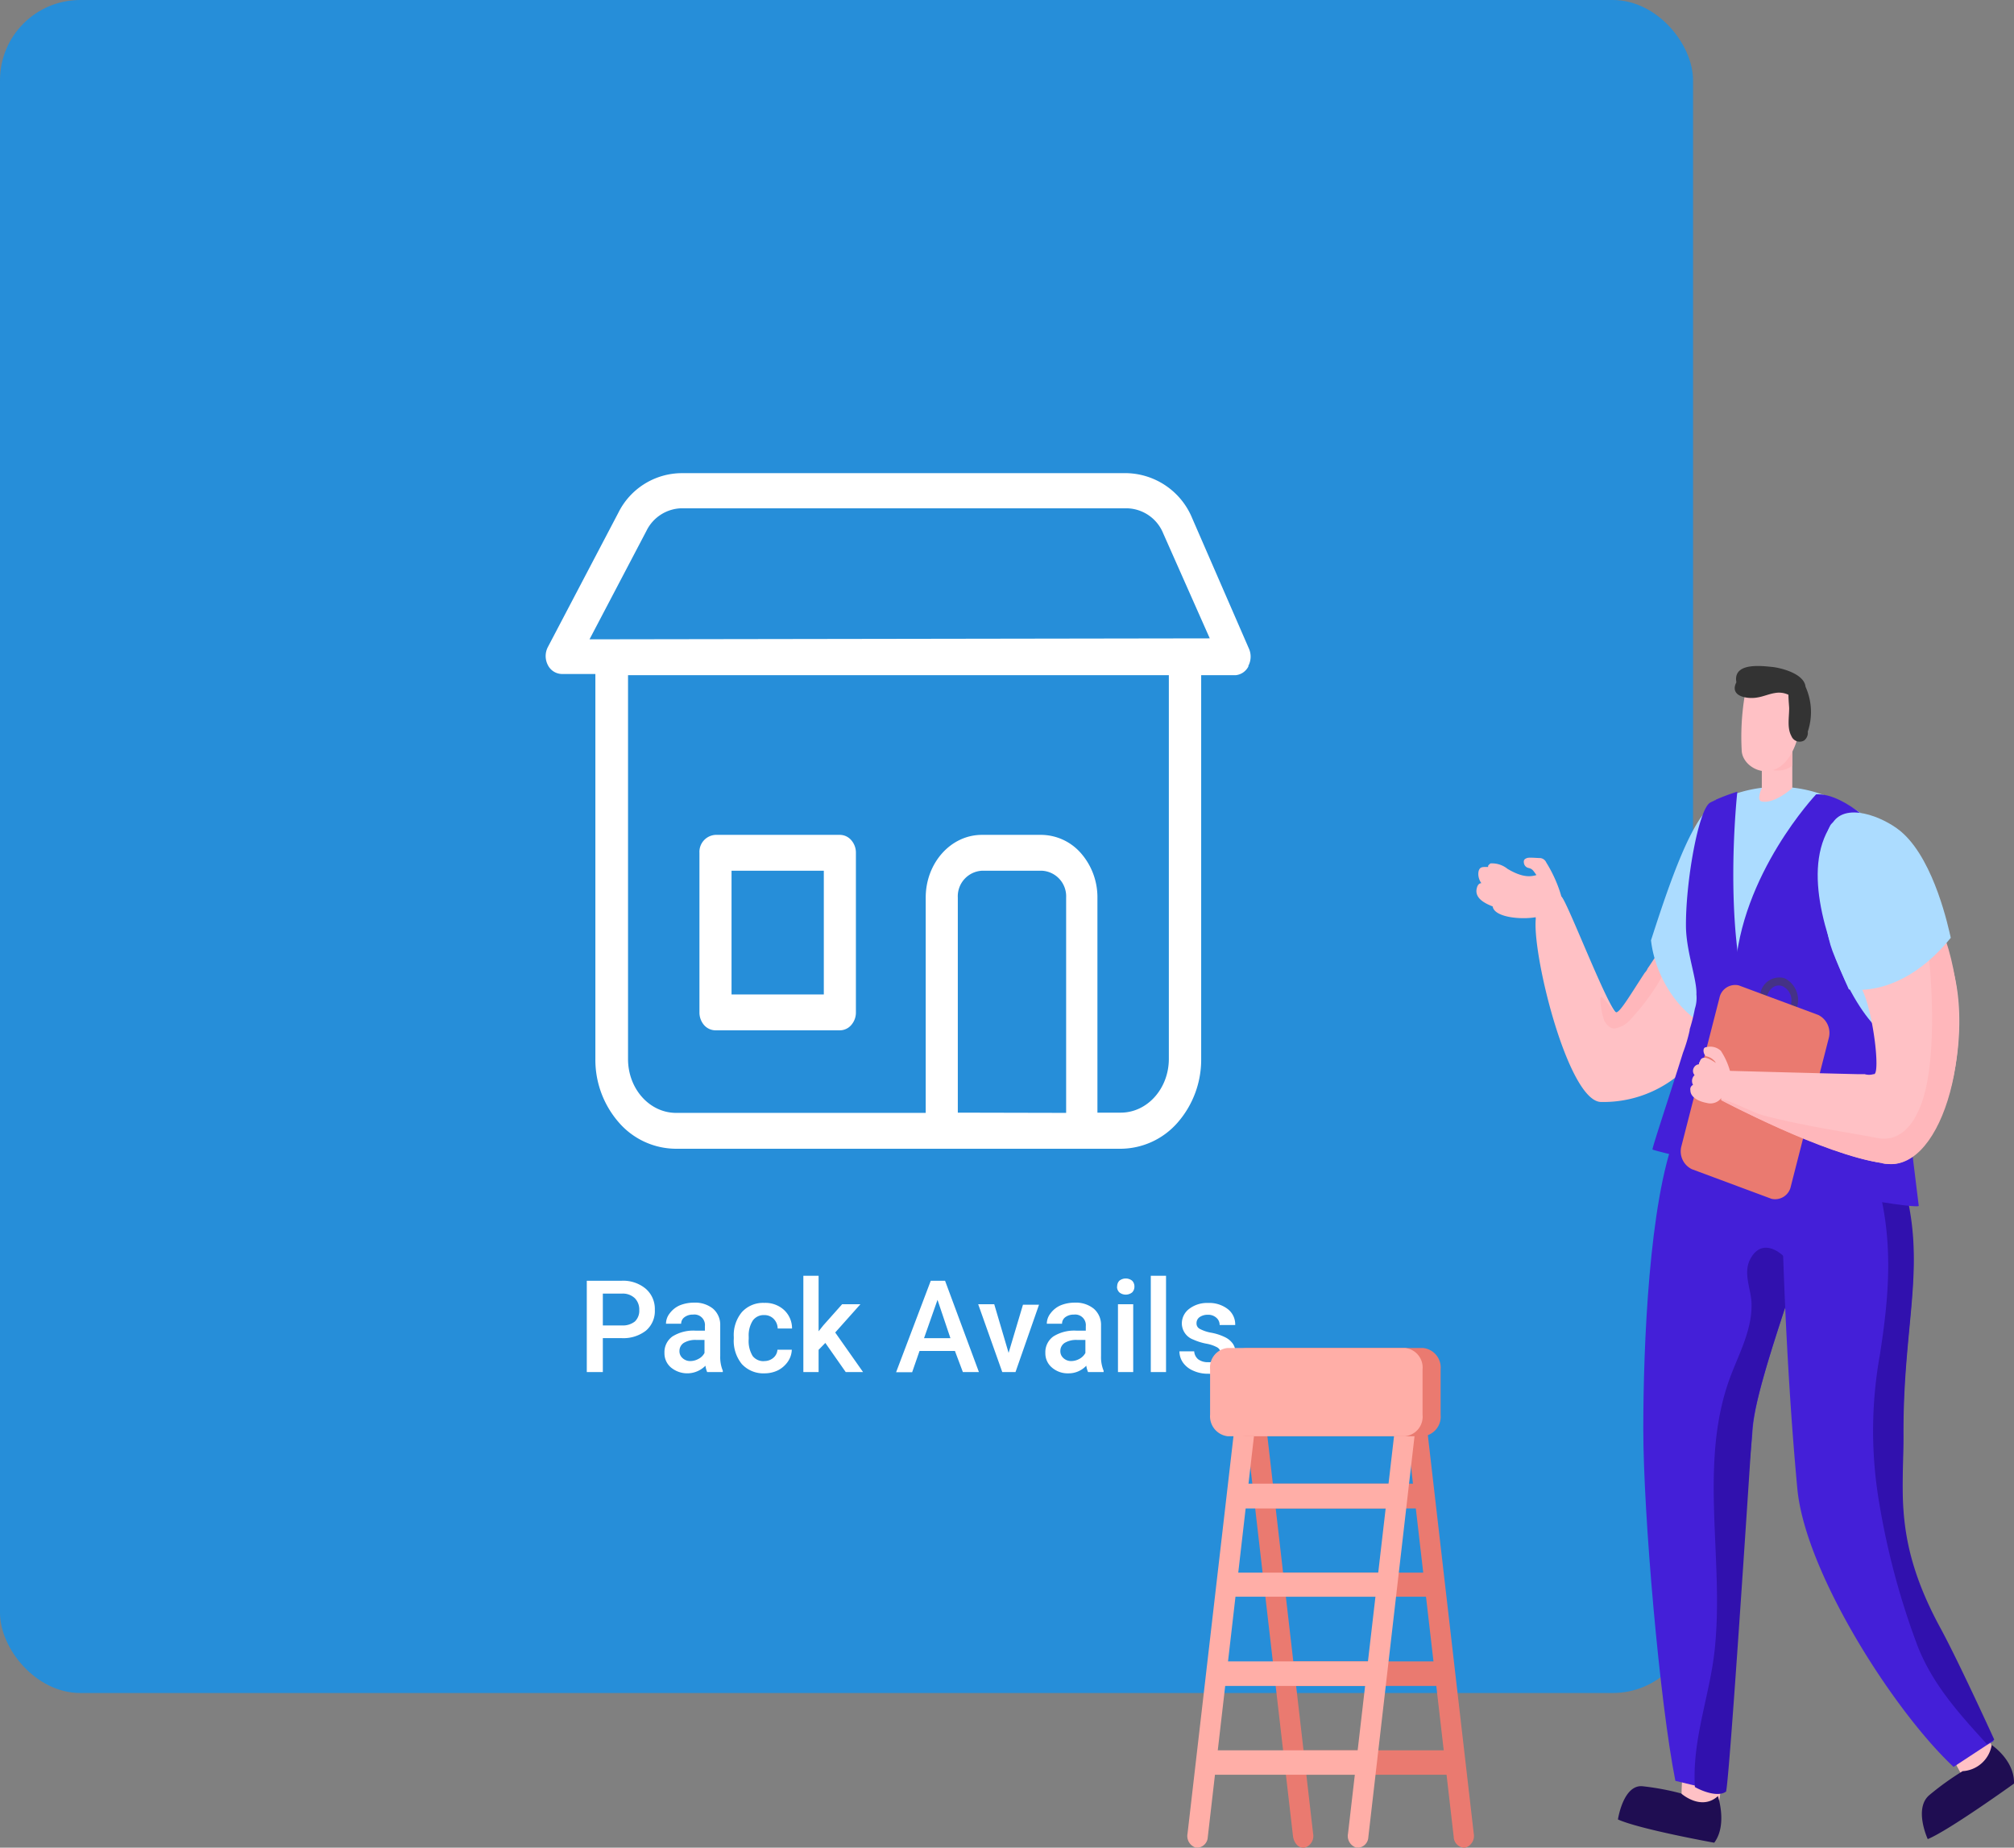<svg xmlns="http://www.w3.org/2000/svg" viewBox="0 0 251 230.28"><rect x="0" y="0" width="251" height="230.28" fill="#808080" stroke="none"/><defs><style>.cls-1{fill:#268ed9;}.cls-2{fill:#fff;}.cls-15,.cls-3{fill:#ea7a70;}.cls-4{fill:#bdb8ec;}.cls-5{fill:#ffaea7;}.cls-6{fill:#dadaff;}.cls-7{fill:#ffc1c5;}.cls-8{fill:#ffb7bb;}.cls-9{fill:#441fd8;}.cls-10{fill:#3111ae;}.cls-11{fill:#1f0d52;}.cls-12{fill:#acdcff;}.cls-13{fill:#333;}.cls-14{fill:#453286;}.cls-14,.cls-15{fill-rule:evenodd;}</style></defs><g id="Layer_2" data-name="Layer 2"><g id="Layer_1-2" data-name="Layer 1"><rect class="cls-1" width="211" height="211" rx="10"/><path class="cls-2" d="M89.17,128.41h15.5a1.88,1.88,0,0,0,1.41-.65,2.36,2.36,0,0,0,.59-1.58v-19.9a2.36,2.36,0,0,0-.59-1.58,1.88,1.88,0,0,0-1.41-.65H89.17a2.12,2.12,0,0,0-2,2.23v19.9a2.4,2.4,0,0,0,.58,1.58,1.91,1.91,0,0,0,1.42.65Zm2-19.89h11.5v15.42H91.17Z"/><path class="cls-2" d="M155.57,83a2.46,2.46,0,0,0,.1-2.12l-7.1-16.32a9.05,9.05,0,0,0-8.1-5.59H84.87a8.86,8.86,0,0,0-7.8,4.92l-8.8,16.77a2.43,2.43,0,0,0,0,2.21A2,2,0,0,0,70,84h4.2v48a11.86,11.86,0,0,0,2.93,7.9,9.47,9.47,0,0,0,7.07,3.27h55.5a9.49,9.49,0,0,0,7.07-3.27,11.91,11.91,0,0,0,2.93-7.9V84.15H154a2,2,0,0,0,1.6-1.12Zm-36.2,55.67V111.87a3.19,3.19,0,0,1,3-3.35h7.5a3.19,3.19,0,0,1,3,3.35V138.7Zm26.3-6.71c0,3.71-2.68,6.71-6,6.71h-2.9V111.87a8.34,8.34,0,0,0-2.05-5.53,6.64,6.64,0,0,0-4.95-2.29h-7.4c-3.87,0-7,3.5-7,7.82V138.7H84.27c-3.32,0-6-3-6-6.71V84.15h67.4ZM73.47,79.68l7.1-13.53h0a5,5,0,0,1,4.3-2.8h55.6a5,5,0,0,1,4.5,3.13l5.8,13.08Z"/><path class="cls-2" d="M75.13,166.77V171h-2V159.62h4.35a4.38,4.38,0,0,1,3,1,3.32,3.32,0,0,1,1.13,2.62,3.2,3.2,0,0,1-1.11,2.6,4.58,4.58,0,0,1-3.07.93Zm0-1.58h2.38a2.4,2.4,0,0,0,1.61-.49,1.85,1.85,0,0,0,.55-1.44,2,2,0,0,0-.56-1.47,2.17,2.17,0,0,0-1.55-.57H75.13Zm13,5.81a3,3,0,0,1-.21-.79,3.19,3.19,0,0,1-4.3.22,2.31,2.31,0,0,1-.81-1.8,2.41,2.41,0,0,1,1-2.07,4.92,4.92,0,0,1,2.88-.72h1.16v-.56a1.31,1.31,0,0,0-1.48-1.44,1.69,1.69,0,0,0-1.06.32,1,1,0,0,0-.42.82H83a2.12,2.12,0,0,1,.46-1.29,3.11,3.11,0,0,1,1.25-1,4.67,4.67,0,0,1,1.78-.34,3.54,3.54,0,0,1,2.37.75,2.64,2.64,0,0,1,.9,2.09v3.82a4.4,4.4,0,0,0,.32,1.82V171Zm-2.08-1.37a2.16,2.16,0,0,0,1-.27,1.73,1.73,0,0,0,.75-.74V167h-1a2.79,2.79,0,0,0-1.59.37,1.19,1.19,0,0,0-.53,1,1.12,1.12,0,0,0,.36.87A1.41,1.41,0,0,0,86.08,169.63Zm9.16,0a1.73,1.73,0,0,0,1.18-.41,1.44,1.44,0,0,0,.5-1h1.79a2.78,2.78,0,0,1-.49,1.48A3.38,3.38,0,0,1,97,170.76a3.8,3.8,0,0,1-1.7.4A3.64,3.64,0,0,1,92.45,170a4.59,4.59,0,0,1-1-3.17v-.2a4.48,4.48,0,0,1,1-3.09,3.56,3.56,0,0,1,2.81-1.16,3.44,3.44,0,0,1,2.45.88,3.12,3.12,0,0,1,1,2.31H96.92a1.75,1.75,0,0,0-.5-1.2,1.6,1.6,0,0,0-1.18-.47,1.67,1.67,0,0,0-1.42.68,3.42,3.42,0,0,0-.51,2v.3A3.57,3.57,0,0,0,93.8,169,1.7,1.7,0,0,0,95.24,169.64Zm7.65-2.26-.84.86V171h-1.9V159h1.9v6.92l.59-.74,2.34-2.63h2.28l-3.14,3.52,3.47,4.93H105.4Zm16.15,1h-4.41l-.92,2.65h-2L116,159.62h1.78L122,171H120Zm-3.85-1.59h3.29L116.84,162Zm10.54,1.83,1.79-6h2L126.56,171h-1.65l-3-8.45h2ZM135.6,171a3.3,3.3,0,0,1-.22-.79,3,3,0,0,1-2.22.95,3,3,0,0,1-2.07-.73,2.31,2.31,0,0,1-.81-1.8,2.41,2.41,0,0,1,1-2.07,4.9,4.9,0,0,1,2.88-.72h1.16v-.56a1.32,1.32,0,0,0-1.48-1.44,1.72,1.72,0,0,0-1.07.32,1,1,0,0,0-.41.82h-1.9a2.12,2.12,0,0,1,.46-1.29,3.11,3.11,0,0,1,1.25-1,4.59,4.59,0,0,1,1.78-.34,3.53,3.53,0,0,1,2.36.75,2.65,2.65,0,0,1,.91,2.09v3.82a4.4,4.4,0,0,0,.32,1.82V171Zm-2.08-1.37a2.16,2.16,0,0,0,1-.27,1.84,1.84,0,0,0,.75-.74V167h-1a2.77,2.77,0,0,0-1.59.37,1.19,1.19,0,0,0-.53,1,1.12,1.12,0,0,0,.36.87A1.4,1.4,0,0,0,133.52,169.63Zm7.71,1.37h-1.9v-8.45h1.9Zm-2-10.65a1,1,0,0,1,.27-.73,1.28,1.28,0,0,1,1.6,0,1,1,0,0,1,.28.73,1,1,0,0,1-.28.72,1.28,1.28,0,0,1-1.6,0A1,1,0,0,1,139.21,160.35ZM145.32,171h-1.9V159h1.9Zm6.81-2.3a.87.87,0,0,0-.42-.77,4.5,4.5,0,0,0-1.38-.47,7.21,7.21,0,0,1-1.62-.51,2.16,2.16,0,0,1-1.42-2,2.28,2.28,0,0,1,.92-1.83,3.65,3.65,0,0,1,2.34-.73,3.77,3.77,0,0,1,2.45.75,2.4,2.4,0,0,1,.94,2H152a1.16,1.16,0,0,0-.41-.91,1.52,1.52,0,0,0-1.08-.37,1.73,1.73,0,0,0-1,.29.91.91,0,0,0-.39.78.75.75,0,0,0,.37.67,4.85,4.85,0,0,0,1.48.5,6.59,6.59,0,0,1,1.75.58,2.51,2.51,0,0,1,.95.82,2,2,0,0,1,.31,1.15,2.21,2.21,0,0,1-.95,1.85,4,4,0,0,1-2.47.71,4.34,4.34,0,0,1-1.85-.38,3,3,0,0,1-1.27-1,2.46,2.46,0,0,1-.45-1.41h1.84a1.4,1.4,0,0,0,.51,1,2,2,0,0,0,1.24.35,1.92,1.92,0,0,0,1.14-.28A.89.89,0,0,0,152.13,168.7Z"/><path class="cls-3" d="M162.4,230.28h.19a1.52,1.52,0,0,0,1.06-1.76l-6.31-54.84c-.13-.84-.75-1.45-1.44-1.3a1.53,1.53,0,0,0-1.07,1.75l6.32,54.78C161.28,229.67,161.78,230.28,162.4,230.28Z"/><path class="cls-3" d="M182.42,230.28h.18a1.53,1.53,0,0,0,1.07-1.76l-6.32-54.84c-.12-.84-.75-1.45-1.44-1.3a1.53,1.53,0,0,0-1.06,1.75l6.32,54.78A1.4,1.4,0,0,0,182.42,230.28Z"/><path class="cls-3" d="M161.28,218.14h20.07v3.05H161.28Z"/><path class="cls-3" d="M160,207.06H180.1v3.06H160Z"/><path class="cls-3" d="M158.71,196h20.08V199H158.71Z"/><path class="cls-3" d="M157.46,184.91h20.08V188H157.46Z"/><path class="cls-4" d="M156.21,173.83h20.08v3H156.21Z"/><path class="cls-5" d="M169.28,230.28a1.37,1.37,0,0,0,1.25-1.3l6.32-54.85a1.53,1.53,0,0,0-1.06-1.75c-.69-.15-1.32.46-1.44,1.3L168,228.52a1.52,1.52,0,0,0,1.06,1.76C169.15,230.21,169.22,230.28,169.28,230.28Z"/><path class="cls-5" d="M149.27,230.28a1.38,1.38,0,0,0,1.25-1.3l6.32-54.85a1.53,1.53,0,0,0-1.07-1.75c-.68-.15-1.31.46-1.43,1.3L148,228.52a1.52,1.52,0,0,0,1.06,1.76C149.14,230.21,149.21,230.28,149.27,230.28Z"/><path class="cls-5" d="M150.33,218.14h20.08v3.05H150.33Z"/><path class="cls-5" d="M151.58,207.06h20.08v3.06H151.58Z"/><path class="cls-5" d="M152.83,196h20.08V199H152.83Z"/><path class="cls-5" d="M154.15,184.91h20.07V188H154.15Z"/><path class="cls-6" d="M155.4,173.83h20.07v3H155.4Z"/><path class="cls-3" d="M155.27,179h22.08a2.45,2.45,0,0,0,2.19-2.68v-5.65a2.45,2.45,0,0,0-2.19-2.67H155.27a2.44,2.44,0,0,0-2.19,2.67v5.65A2.5,2.5,0,0,0,155.27,179Z"/><path class="cls-5" d="M153,179H175.1a2.45,2.45,0,0,0,2.19-2.68v-5.65A2.45,2.45,0,0,0,175.1,168H153a2.44,2.44,0,0,0-2.19,2.67v5.65A2.5,2.5,0,0,0,153,179Z"/><path class="cls-7" d="M199.55,137.34a14.7,14.7,0,0,0,9.36-3.13c.28-.22.47-.34.74-.56l1.12-1c.46-.44.83-.89,1.29-1.34l.19-.22a11.68,11.68,0,0,0,2.87-5.37,23.14,23.14,0,0,0,.56-3.46s4.63-15.43,1.48-14.2-7.69,6.38-11.12,11.74v.11c-.19.34-.37.56-.56.9a1.93,1.93,0,0,1-.37.56c-1.76,2.68-3.06,4.69-3.52,4.91-.83.34-6.4-14.3-7-14.53,0,0-2.88,1.12-3.15,2.46C190.74,118.22,195.38,137.34,199.55,137.34Z"/><path class="cls-8" d="M199.46,124.82a9.24,9.24,0,0,0,.46,2.35c.28.56.84,1.12,1.39,1a3.38,3.38,0,0,0,2-1.23c6.12-6.7,5.56-11.29,5.38-11.4-.19.34-3.15,4.92-3.34,5.14a1.7,1.7,0,0,1-.37.56c-1.76,2.69-3,4.81-3.52,4.92S199.27,123,199.46,124.82Z"/><path class="cls-7" d="M210.12,219.38c.46-.56,4.44.56,4.44.89,0,.9-.09,4.36-.55,4.81s-4.45-.22-4.45-1.12S209.65,219.83,210.12,219.38Z"/><path class="cls-7" d="M242.65,216.92c.09-.67,3.9-2.68,4-2.46.46.67,2,3.69,1.85,4.25s-3.7,3-4.17,2.23C244,220.39,242.56,217.59,242.65,216.92Z"/><path class="cls-9" d="M224,158.13c-.28.89-.56,1.67-.83,2.68-2,6.15-4.45,13.41-4.73,17.21-.47,7-3.15,24-3.15,32.3,0,6.71-1.58,11.29-1.39,12.86l-5.1-1.23c-1.95-9.72-4-33.2-4-43.82s.74-28.27,4-36.66c3.06-7.93,15.39,6.49,16.78,8.5C226.24,150.75,225.32,154,224,158.13Z"/><path class="cls-10" d="M223.93,158a.34.34,0,0,0-.46,0c-1.21-2-3.9-3.92-5.38-1-.83,1.68.09,3.58.19,5.25.18,3.36-1.58,6.49-2.69,9.5-3.89,10.62-.74,22.36-1.86,33.54-.55,5.81-2.87,11.4-2.5,17.43,1.21.67,3,1.23,3.89.56.47-2.23,2.79-38.11,3.25-45,.28-3.8,2.69-11,4.73-17.21l.83-2.69C224,158.13,223.93,158.13,223.93,158Z"/><path class="cls-9" d="M222,147v1.12c.09,4.36.46,21,2,37.44,1,10.51,12.14,27.83,19.47,34.65l4.08-2.68.92-.56S244,207,241.73,203c-5.75-10.62-4.55-16.77-4.55-23.81-.09-14.42,3.06-21.46-.18-32.19-.19-.45-.28-1-.47-1.45a50,50,0,0,0-2.41-5.7,1.57,1.57,0,0,0-.74-.67,2.4,2.4,0,0,0-1.29-.11c-2.32.33-5.94,2.68-9.09,6.7A12.12,12.12,0,0,0,222,147Z"/><path class="cls-10" d="M234.22,187.41A94.1,94.1,0,0,0,239,205.18c1.94,4.92,5.37,8.61,8.62,12.19l.92-.56s-4.54-9.95-6.76-14c-5.75-10.62-4.55-16.77-4.55-23.81-.09-14.42,3.06-21.46-.18-32.19a11,11,0,0,0-2.41.89.24.24,0,0,0-.19.23c-.18.11-.18.33-.18.56,1.67,6.93,1.11,13.41,0,20.45A53.36,53.36,0,0,0,234.22,187.41Z"/><path class="cls-11" d="M214.1,223.85s1.21,3.58-.46,5.81c0,0-9.27-1.67-12-2.9,0,0,.65-4.36,3.06-4.14a32.07,32.07,0,0,1,4.82.9S212,225.75,214.1,223.85Z"/><path class="cls-11" d="M248.22,217.48s2.87,1.9,2.78,4.81c0,0-8.07,5.81-10.75,6.92,0,0-1.76-3.8.18-5.47a35.11,35.11,0,0,1,4.17-3A3.9,3.9,0,0,0,248.22,217.48Z"/><path class="cls-12" d="M215.86,110.29c.28,3.24.46,6,.46,6s3,1.46,3.16,3.58a6.62,6.62,0,0,1-.93,3.47c-.83,1.78-2,3.69-2.87,5.59-5.75-1-9.37-6.82-9.92-11.74,1.94-6,4.54-13.86,7.14-16.43C214.47,99.11,215.4,105.26,215.86,110.29Z"/><path class="cls-12" d="M208.27,141.36c0,1.34,25.3,8.27,27.9,7.71,1-.22,1.67-.56,1.85-1,.47-1.23-1.2-13.64-1-21.91,0-1.56.1-3.24.1-4.8,0-8.28-.47-16.1-2-17.55-.38-.34-.75-.67-1.21-1a24.52,24.52,0,0,0-2.32-1.68,20.74,20.74,0,0,0-4.82-2.23,16.48,16.48,0,0,0-9.64-.23,16.11,16.11,0,0,0-2.69,1c-.18.11-.46.22-.64.34-3.06,1.45-2.6,9.5-2.14,16.2.19,3.13.47,5.93.37,7.72a12.07,12.07,0,0,1-.18,1.78C211,130.52,208.73,137.79,208.27,141.36Z"/><path class="cls-7" d="M219.57,94.64v3.58s-.74,1.56,0,1.67c1.58.34,3.8-1.67,3.8-1.67V92.74Z"/><path class="cls-8" d="M223.37,95.42V93s-1.66,2.58-3.52,2.69C219.85,95.65,221.89,96.65,223.37,95.42Z"/><path class="cls-7" d="M217.44,86.71a31.24,31.24,0,0,0-.37,6.93c.19,2.23,4.08,4.13,6.21.22s.37-8.38.37-8.38Z"/><path class="cls-9" d="M239.13,150.3c-.65.45-18.08-2.79-18.08-2.79-1.2-4.69-5-24.37-4.82-26.27C216.88,109,226.34,99,226.34,99c3.7-.22,8.43,5,8.43,5-1.11-2.68-5.93-2.46-6.67-1.12-1.58,2.91-1.11,12,.28,15.65,4.17,10.84,8.25,11.4,8.25,11.4Z"/><path class="cls-9" d="M218.09,125.94c.56,1.67-6.86,18.66-6.86,18.66s-5.19-1.22-5.28-1.34,2.22-7,3.8-12.07a19.09,19.09,0,0,0,.83-2.79v-.11a22.55,22.55,0,0,0,.65-2.58,4.35,4.35,0,0,0,.19-1.78c.09-1.79-1.21-5.14-1.3-8.28-.09-5.58,1.58-15,3.06-15.64.19-.12.28-.12.46-.23s.19,0,.19-.11a24.43,24.43,0,0,1,2.69-1S214.66,115.43,218.09,125.94Z"/><path class="cls-13" d="M219,86.93c.74-.11,1.48-.45,2.22-.56a2.75,2.75,0,0,1,1.67.22c0,.67.09,1.46.09,1.68,0,1.12-.28,2.46.28,3.47a1.11,1.11,0,0,0,1.58.55,1.21,1.21,0,0,0,.46-1.11,7.67,7.67,0,0,0-.28-5.59c-.18-1.68-3.15-2.35-4.08-2.46-1.2-.11-5-.67-4.54,1.9C215.49,86.82,217.81,87.15,219,86.93Z"/><path class="cls-14" d="M219.39,123.81a3,3,0,0,0,1.57,3.58,2.29,2.29,0,0,0,3-1.9,3,3,0,0,0-1.58-3.58A2.4,2.4,0,0,0,219.39,123.81Zm.83.34c.28-1,1.12-1.57,1.95-1.23a1.94,1.94,0,0,1,1,2.35,1.51,1.51,0,0,1-1.95,1.23A2,2,0,0,1,220.22,124.15Z"/><path class="cls-15" d="M210.86,145.72l9.92,3.69a2,2,0,0,0,2.41-1.57l4.72-18.44a2.5,2.5,0,0,0-1.29-2.9l-9.92-3.69a2,2,0,0,0-2.41,1.56l-4.73,18.44A2.47,2.47,0,0,0,210.86,145.72Z"/><path class="cls-7" d="M235.15,145.05a1.34,1.34,0,0,1-.65-.11c-7.23-1.12-20-7.83-20-7.83,0-.67-.18-3.68-.18-3.68.28,0,12.14.33,17.06.44h1a1.88,1.88,0,0,0,1.11,0h.09c.74-.22-.09-7.37-1.39-10.28-.56-1.23-1.2-2.46-1.67-3.58a15.2,15.2,0,0,1-1.58-8.6,14.33,14.33,0,0,1,2.32-6.6c1.39-2.23,4.27-2,5.57.34a75.09,75.09,0,0,1,6.2,14.42v.11C246.36,129.07,242.1,145.83,235.15,145.05Z"/><path class="cls-8" d="M242.47,117.11s-3.15-2.24-2.13,1.56c.55,5.14.83,13-.56,17.89-.93,3.24-2.78,5.92-5.93,5.25-2.23-.45-9.64-1.57-14.09-2.8-1.3-.33-3.9-1.78-5.19-2v.12s12.7,6.81,20,7.82c.18,0,.46.11.65.11C242.1,145.83,246.73,129.85,242.47,117.11Z"/><path class="cls-12" d="M243.12,116.88c-.28-1.23-2-9.38-5.93-13-1.76-1.68-6.68-4-8.62-1.57-4.17,5.37-1.11,14.53,1.85,21C235.06,123.81,239.6,121.24,243.12,116.88Z"/><path class="cls-7" d="M211,135.21a1,1,0,0,1,.09-1.11l.1-.11a.79.79,0,0,1-.1-.9.8.8,0,0,1,.65-.45.43.43,0,0,1,.1-.33c.37-1.23,2,.22,2.59.56.19.11.28.33.19.45l.09.11a3.93,3.93,0,0,1,.09,2.9,1.72,1.72,0,0,1-2.13,1.12c-.65-.11-2-.56-2-1.57A.59.59,0,0,1,211,135.21Z"/><path class="cls-7" d="M212.62,130.52a1.92,1.92,0,0,1,1.85.45,9,9,0,0,1,1.21,2.79c.28.23-.09.23-.56.23a1,1,0,0,1-1.3-.9c0-.33.1-.67-.18-.89a1.89,1.89,0,0,0-1-.56C212.25,131.41,212.15,130.52,212.62,130.52Z"/><path class="cls-7" d="M184.07,110.62c.09-.33.28-.55.55-.55a1.94,1.94,0,0,1-.37-1.35c.1-.67.47-.67.93-.67h.28v-.11c0-.11.18-.22.28-.33a3.06,3.06,0,0,1,2.13.67c1.85,1.11,2.87,1,3.61.78-.46-.67-.55-.78-1-.89a.73.73,0,0,1-.55-.56c-.09-.45.09-.56.37-.67s1.2,0,1.67,0a.93.93,0,0,1,.74.56c1.95,3.12,2.69,6.7,2.13,8.15-.18.56-3.52-.67-3.43-1.34-1.94.34-5.19,0-5.38-1.34C184.9,112.53,183.7,111.85,184.07,110.62Z"/></g></g></svg>